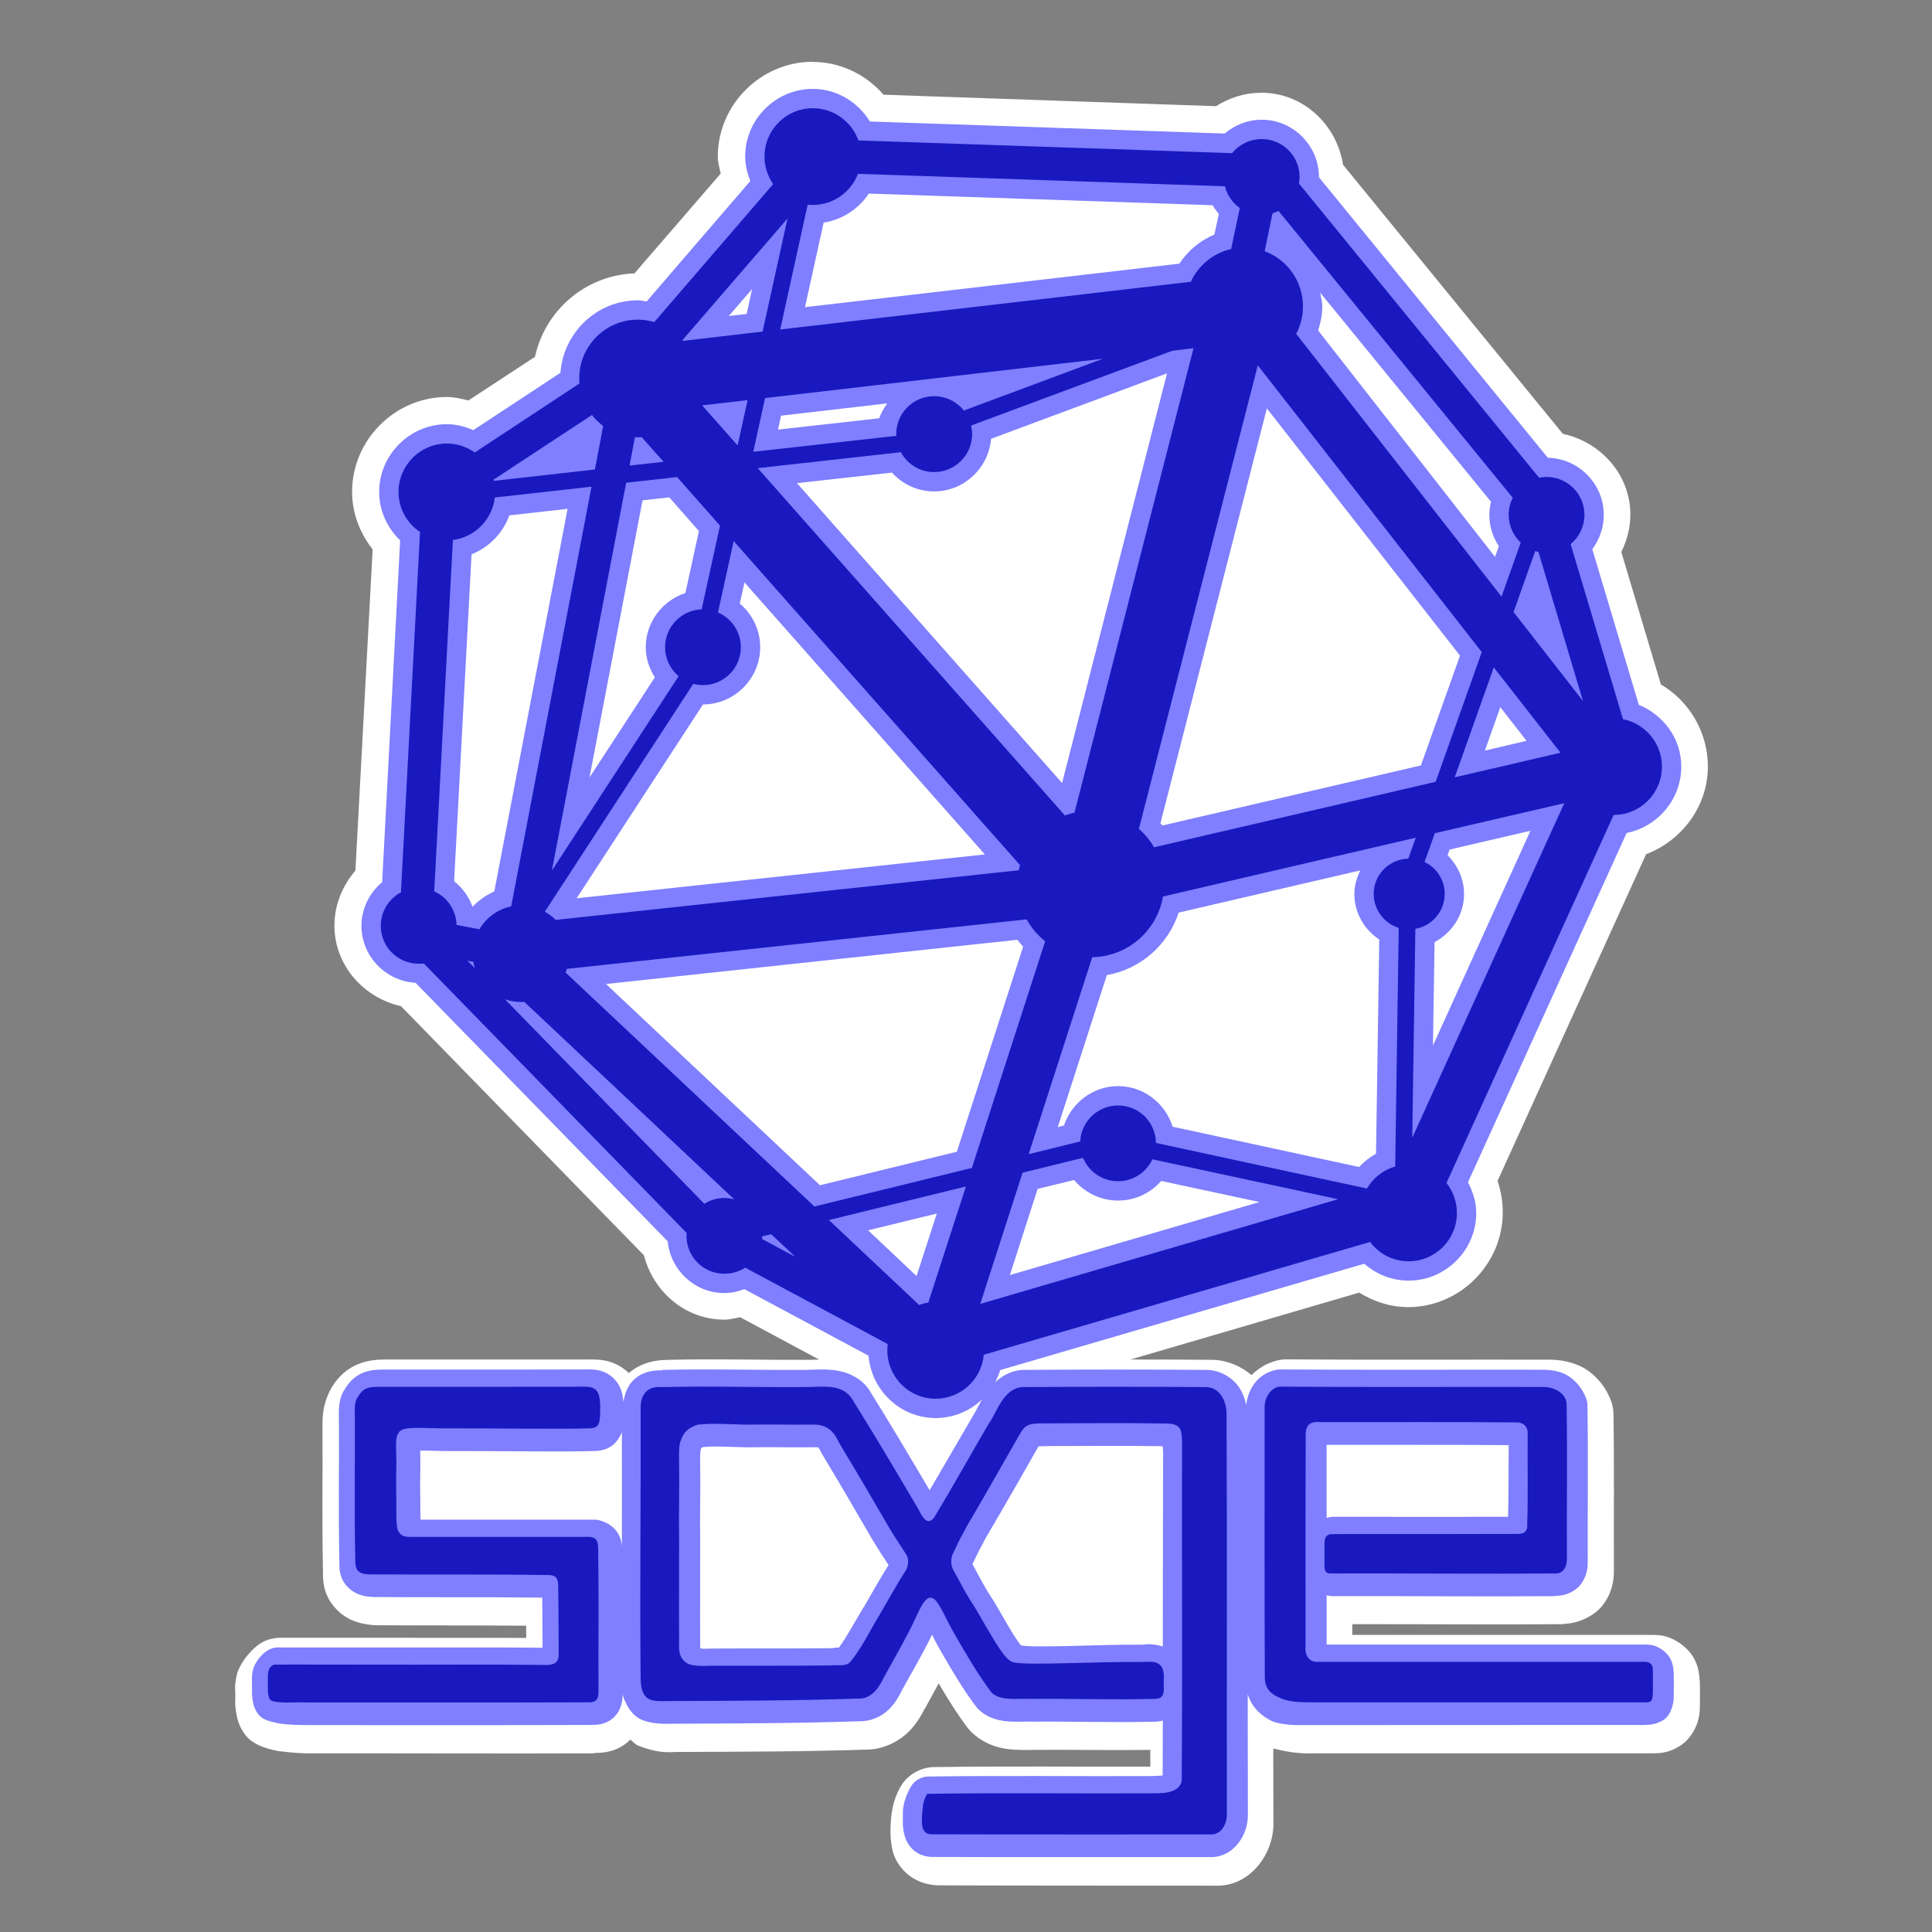 <?xml version="1.0" encoding="UTF-8" standalone="no"?>
<!-- Created with Inkscape (http://www.inkscape.org/) -->

<svg
   xmlns:dc="http://purl.org/dc/elements/1.1/"
   xmlns:cc="http://creativecommons.org/ns#"
   xmlns:rdf="http://www.w3.org/1999/02/22-rdf-syntax-ns#"
   xmlns:svg="http://www.w3.org/2000/svg"
   xmlns="http://www.w3.org/2000/svg"
   xmlns:sodipodi="http://sodipodi.sourceforge.net/DTD/sodipodi-0.dtd"
   xmlns:inkscape="http://www.inkscape.org/namespaces/inkscape"
   width="400"
   height="400"
   id="svg3766"
   sodipodi:version="0.32"
   inkscape:version="0.48.4 r9939"
   sodipodi:docname="sage-squared.svg"
   inkscape:output_extension="org.inkscape.output.svg.inkscape"
   version="1.0">
  <rect width="100%" height="100%" fill="#808080" stroke="none"/>
  <defs
     id="defs3768" />
  <sodipodi:namedview
     id="base"
     pagecolor="#888888"
     bordercolor="#666666"
     borderopacity="1.0"
     gridtolerance="10000"
     guidetolerance="10"
     objecttolerance="10"
     inkscape:pageopacity="0.54117647"
     inkscape:pageshadow="2"
     inkscape:zoom="22.627417"
     inkscape:cx="338.29929"
     inkscape:cy="107.75013"
     inkscape:document-units="px"
     inkscape:current-layer="g4991"
     showgrid="false"
     inkscape:window-width="1366"
     inkscape:window-height="744"
     inkscape:window-x="0"
     inkscape:window-y="24"
     inkscape:snap-bbox="true"
     inkscape:object-nodes="true"
     inkscape:object-paths="true"
     inkscape:bbox-paths="false"
     inkscape:bbox-nodes="false"
     inkscape:snap-nodes="false"
     inkscape:window-maximized="1" />
  <g
     inkscape:label="Layer 1"
     inkscape:groupmode="layer"
     id="layer1">
    <g
       id="g4991">
      <g
         id="g5086"
         transform="matrix(1.87,0,0,1.87,-2616.316,-4181.416)">
        <g
           id="g7722">
          <g
             transform="matrix(0.918,0,0,0.918,39.274,184.048)"
             id="g5086-5-4">
            <path
               style="fill:#ffffff;fill-opacity:1;stroke:none"
               d="m 167.156,11.344 c -10.689,0 -19.625,8.843 -19.625,19.594 0,1.247 0.365,2.356 0.594,3.531 L 130.281,55.125 c -10.079,0.335 -18.525,7.681 -20.562,17.25 L 95.938,81.406 C 94.48,81.059 93.035,80.688 91.5,80.688 c -10.751,0 -19.625,8.874 -19.625,19.625 0,4.505 1.672,8.597 4.25,11.906 l -3.562,66.438 c -2.682,3.126 -4.344,7.095 -4.344,11.375 0,8.228 6.022,14.936 13.781,16.688 L 132.25,258.25 c 1.94,7.554 8.567,13.312 16.625,13.312 1.093,0 2.188,-0.295 3.281,-0.5 l 16.312,8.75 c -0.639,0.028 -1.313,0.062 -1.781,0.062 -0.016,-5e-5 -0.015,-5e-5 -0.031,0 -7.536,0.047 -14.467,-0.111 -21.906,-0.094 -2.503,0.005 -5.028,0.037 -7.625,0.094 l 0,0.031 c -2.469,-0.049 -5.499,0.592 -8,2.688 -3.274,-3.04 -6.572,-2.777 -8.489,-2.79 -0.275,0.005 -0.688,-0.002 -1.105,0.009 -0.093,0.002 -0.151,-0.003 -0.25,0 -4.578,0.014 -7.006,-0.033 -12.062,0 l -0.062,0 c -9.573,-0.002 -18.896,-0.008 -28.531,0 -2.128,0.002 -4.646,0.27 -7.031,1.719 -2.386,1.449 -3.453,3.329 -3.938,4.062 l -0.031,0.031 c -2.004,3.611 -1.884,6.373 -1.875,8.688 -0.002,0.114 -0.002,0.23 0,0.344 0.049,9.406 -0.108,18.866 0.094,28.688 0.004,0.175 -0.004,0.325 0,0.5 l 0,0.004 c 0.012,1.475 -0.058,4.223 2.25,7.027 2.513,3.052 5.679,3.63 7.965,3.859 0.527,0.05 0.631,0.065 0.816,0.047 10.426,0.064 20.731,0.011 31,0.094 0.005,0.825 0.029,1.742 0.031,2.531 -10.271,-0.059 -20.504,0.004 -30.625,-0.031 -0.008,-2e-5 -0.023,-2e-5 -0.031,0 l -20.188,0 c -1.245,4.6e-4 -2.481,0.287 -3.594,0.844 -2.249,1.125 -4.949,4.521 -5.469,6.906 -0.519,2.386 -0.269,3.277 -0.281,3.938 -0.002,0.097 -0.002,0.215 0,0.312 0.014,0.724 -0.17,1.7 0.25,3.906 0.21,1.103 0.609,2.693 1.969,4.375 1.316,1.627 3.608,2.557 6.624,3.15 3.038,0.394 5.652,0.522 6.97,0.475 0.138,0.012 0.268,-0.005 0.406,0 18.819,-0.021 39.239,0.074 58.125,0 l 0,-0.094 c 1.831,0.044 4.854,-0.224 7.375,-2.75 0.56,0.455 1.067,1.043 1.688,1.281 4.039,1.554 6.052,1.349 7.875,1.281 13.779,-0.065 25.561,-0.041 39.719,-0.5 2.853,-0.092 5.763,-1.429 7.719,-3.156 1.831,-1.617 2.988,-3.476 3.938,-5.406 l 0.031,0.031 c 0.886,-1.628 1.883,-3.483 2.812,-5.156 1.909,3.237 3.939,6.513 6.094,9.312 0.273,0.348 0.58,0.67 0.906,0.969 2.94,2.733 6.439,3.309 8.688,3.438 2.249,0.129 3.821,-0.002 4.688,0.031 0.13,0.003 0.245,0.003 0.375,0 7.419,-0.058 15.175,0.119 23.031,0 -0.005,1.149 0.006,2.32 0,3.469 -14.812,0.048 -29.747,-0.131 -44.781,0.094 -2.681,0.04 -5.302,1.505 -6.719,3.781 -1.211,1.942 -2.089,4.609 -2.219,8.125 -0.039,0.989 -0.156,2.837 0.406,5.375 0.339,1.529 1.445,3.617 3.438,5.156 1.903,1.47 4.331,2.038 6.25,2.031 l 0,0 c 0.097,3.3e-4 0.184,-3.3e-4 0.281,0 19.197,0.065 38.404,0.043 57.562,0.062 0.276,-0.002 0.538,-0.032 0.812,-0.062 5.999,-0.624 10.324,-6.561 10.438,-12.469 -0.007,-5.272 -0.031,-10.569 -0.031,-15.844 3.965,0.999 6.36,1.066 8.719,1 l 0.188,0 69.25,0 0.031,0 c 1.145,-0.042 3.368,0.208 6.219,-1.719 1.76,-1.19 2.889,-3.225 3.344,-4.656 0.455,-1.431 0.487,-2.444 0.5,-3.344 0.022,-1.547 0.041,-3.146 0,-4.781 -0.005,-0.184 0.006,-0.345 0,-0.531 l -0.062,0 c -0.029,-1.533 -0.335,-3.323 -1.375,-5 -1.154,-1.861 -3.149,-3.174 -4.5,-3.75 -1.942,-0.827 -2.965,-0.679 -4.688,-0.719 l -61.281,0 c 1.9e-4,-0.74 9e-5,-1.479 0,-2.219 14.77,-0.021 28.954,0.113 43.656,0 l 0,-0.062 c 3.023,-0.025 6.41,-1.601 8.156,-3.875 1.856,-2.417 2.338,-4.951 2.312,-7.219 -1.5e-4,-0.032 1.5e-4,-0.062 0,-0.094 -0.048,-10.635 0.09,-21.376 -0.094,-32.281 -0.015,-0.964 -0.209,-1.947 -0.562,-2.844 -0.907,-2.29 -2.331,-4.33 -4.594,-6 -1.948,-1.438 -4.794,-2.278 -7.727,-2.344 l 0.008,0 c -18.288,-0.037 -36.569,0.069 -54.75,-0.062 -0.638,-0.002 -1.254,0.071 -1.875,0.219 -2.285,0.54 -3.985,1.675 -5.375,3.031 -2.067,-1.775 -4.924,-3.046 -7.875,-3.149 l 0,-0.007 c -6.917,-0.052 -12.033,-0.068 -17.188,-0.062 l 47.344,-13.844 c 2.98,1.833 6.385,3 10.125,3 10.689,0 19.562,-8.873 19.562,-19.562 0,-2.24 -0.353,-4.454 -1.062,-6.5 l 0,-0.062 30.719,-67.562 c 7.379,-2.825 12.781,-9.873 12.781,-18.156 0,-7.138 -3.888,-13.538 -9.719,-16.969 L 334.438,112.75 c 1.171,-2.362 1.875,-4.958 1.875,-7.719 0,-8.287 -6.129,-15.031 -13.969,-16.719 L 276.875,32.656 C 275.582,24.351 268.623,17.75 260,17.75 c -3.42,0 -6.642,1.03 -9.406,2.781 l -68.781,-2.375 C 178.208,14.028 172.994,11.375 167.156,11.375 z"
               transform="matrix(0.583,0,0,0.583,1481.853,2236.135)"
               id="path7635"
               inkscape:connector-curvature="0"
               sodipodi:nodetypes="ccccccsscccccsccccccccccccccscccccccsccccccccsccssccccccsccscccccscccccccsscccccccccccssccccsscccccsccccsccccccccccscccsccsccscccc" />
          </g>
          <g
             style="fill:#c38787;fill-opacity:1"
             transform="matrix(0.918,0,0,0.918,76.845,183.259)"
             id="g5086-5-9">
            <path
               transform="matrix(0.522,0,0,0.522,1448.202,2242.638)"
               style="fill:#7f7fff;fill-opacity:1;stroke:none"
               d="m 172.781,8.125 c -8.581,0 -15.625,7.044 -15.625,15.625 0,2.009 0.49,3.881 1.188,5.656 L 134.375,57.25 c -0.677,-0.084 -1.283,-0.281 -2,-0.281 -9.476,0 -17.218,7.45 -17.906,16.75 l -20.125,13.25 c -1.891,-0.818 -3.906,-1.375 -6.094,-1.375 -8.596,0 -15.656,7.06 -15.656,15.656 0,4.407 1.899,8.351 4.844,11.188 l -4.156,78.969 C 70.374,193.847 68.5,197.46 68.5,201.5 c 0,7.005 5.583,12.771 12.5,13.156 l 58.25,59.719 c 0.647,6.667 6.27,11.969 13.094,11.969 1.614,0 3.151,-0.361 4.625,-0.906 l 28.688,15.375 c 0.655,7.996 7.334,14.406 15.5,14.406 7.015,0 12.978,-4.679 14.938,-11.094 l 84.094,-24.562 c 2.746,2.402 6.329,3.906 10.25,3.906 8.581,0 15.625,-7.044 15.625,-15.625 0,-2.577 -0.788,-4.93 -1.906,-7.094 l 36.656,-80.719 c 7.157,-1.42 12.625,-7.762 12.625,-15.312 0,-6.501 -4.102,-11.934 -9.812,-14.281 l -10.75,-35.969 c 1.662,-2.225 2.656,-4.98 2.656,-7.938 0,-7.154 -5.817,-13.032 -12.938,-13.188 l -52.875,-64.812 c 1.8e-4,-0.026 0,-0.037 0,-0.062 0,-7.25 -5.968,-13.219 -13.219,-13.219 -3.25,0 -6.232,1.212 -8.562,3.188 L 185.969,15.656 C 183.204,11.182 178.383,8.125 172.781,8.125 z m 12.938,24.188 79.438,2.688 c 0.416,0.729 0.893,1.365 1.438,2 l -1.031,4.781 c -3.343,1.39 -6.125,3.732 -8.094,6.719 l -86.5,10.062 4.312,-19.531 c 4.364,-0.72 8.076,-3.163 10.438,-6.719 z M 158.75,54.375 l -1.25,5.75 -4.125,0.469 z M 290,55.188 329.469,103.5 c -0.233,0.983 -0.375,1.99 -0.375,3.031 0,2.668 0.816,5.159 2.188,7.25 l -0.875,2.469 -40.875,-52.312 C 290.108,62.164 290.5,60.318 290.5,58.375 c 0,-1.111 -0.307,-2.129 -0.5,-3.188 z m -35.375,18.656 -24.25,94.656 -61.25,-69.281 21.938,-2.438 c 2.421,2.66 5.891,4.344 9.75,4.344 6.896,0 12.584,-5.397 13.156,-12.156 z m -64.656,6.938 c -0.719,1.088 -1.438,2.162 -1.812,3.438 l -23.406,2.625 0.688,-3.219 z m 87.719,1.156 44.625,57.125 -9.031,25.375 -59.719,13.875 c -0.144,-0.177 -0.319,-0.327 -0.469,-0.5 z M 139.625,102.5 l 6.844,7.781 -3.125,14.312 c -5.285,1.739 -9.156,6.704 -9.156,12.531 0,2.565 0.816,4.933 2.094,6.969 l -15.094,23.125 12.25,-64.031 z m -23.5,2.656 -16.938,88.406 c -1.916,0.828 -3.607,2.055 -5.031,3.531 -0.84,-2.347 -2.332,-4.381 -4.25,-5.906 l 4.031,-75.531 c 4.081,-1.631 7.204,-4.883 8.75,-9 z m 40.875,17 55.531,62.844 -94.312,10.125 29.188,-44.781 c 7.25,0 13.219,-5.968 13.219,-13.219 0,-4.027 -1.844,-7.66 -4.719,-10.094 z m 174.625,28.812 6.062,7.781 -9.625,2.25 z m 6.969,28.562 -22.531,49.625 0.375,-23.906 c 4.022,-2.131 6.812,-6.29 6.812,-11.125 0,-3.496 -1.491,-6.638 -3.812,-8.938 l 0.469,-1.312 z m -39.312,9.156 c -0.819,1.664 -1.375,3.468 -1.375,5.438 0,4.405 2.303,8.254 5.75,10.531 l -0.75,49.5 c -1.466,0.812 -2.78,1.844 -3.906,3.062 l -43.094,-9.312 c -1.668,-5.398 -6.682,-9.375 -12.594,-9.375 -5.803,0 -10.74,3.839 -12.5,9.094 L 229.375,248 240.719,212.875 c 7.817,-1.379 14.171,-7.008 16.594,-14.438 z m -79.25,16.031 c 0.424,0.556 0.869,1.083 1.344,1.594 l -15.312,47.375 -31.625,7.75 -49.438,-46.5 z m 13.125,55.5 c 2.437,2.915 6.099,4.75 10.156,4.75 3.956,0 7.535,-1.744 9.969,-4.531 l 22.688,4.875 -57.656,16.875 6.406,-19.906 z m -31.719,7.75 -4.688,14.438 -11.188,-10.562 z"
               id="path7720"
               inkscape:connector-curvature="0"
               sodipodi:nodetypes="ssccsccssccsccsccsccssccsccsccssccsccccccccccccccscccscccccsccccccccccccccccscccccccccccccccscccccccccsccccsccccsccccccccccccsccccccccc" />
          </g>
          <g
             transform="matrix(0.918,0,0,0.918,76.844,183.259)"
             id="g5086-5"
             style="fill:#ffffff;fill-opacity:1">
            <path
               id="path5088"
               transform="matrix(0.522,0,0,0.522,1448.202,2242.638)"
               d="m 172.781,12.594 c -6.17,0 -11.156,4.986 -11.156,11.156 0,2.37 0.742,4.567 2,6.375 L 136.156,62 c -1.196,-0.345 -2.474,-0.562 -3.781,-0.562 -7.503,0 -13.562,6.09 -13.562,13.594 0,0.395 0.03,0.77 0.062,1.156 L 94.688,92.125 c -1.822,-1.29 -4.036,-2.062 -6.438,-2.062 -6.17,0 -11.188,5.018 -11.188,11.188 0,3.866 1.985,7.244 4.969,9.25 L 77.625,193.75 c -2.783,1.467 -4.656,4.386 -4.656,7.75 0,4.837 3.913,8.75 8.75,8.75 0.403,0 0.799,-0.01 1.188,-0.062 l 60.719,62.25 c -0.019,0.233 -0.031,0.45 -0.031,0.688 0,4.837 3.913,8.75 8.75,8.75 1.773,0 3.434,-0.5 4.812,-1.406 l 32.938,17.656 c -0.062,0.476 -0.094,0.944 -0.094,1.438 0,6.17 4.986,11.188 11.156,11.188 5.826,0 10.61,-4.465 11.125,-10.156 l 89.25,-26.062 c 2.038,2.71 5.254,4.469 8.906,4.469 6.17,0 11.156,-4.986 11.156,-11.156 0,-2.619 -0.897,-5.033 -2.406,-6.938 l 38.625,-85.031 c 6.17,0 11.156,-4.986 11.156,-11.156 0,-5.43 -3.865,-9.962 -9,-10.969 L 347.875,113.312 c 1.946,-1.606 3.188,-4.061 3.188,-6.781 0,-4.837 -3.913,-8.75 -8.75,-8.75 -0.583,0 -1.167,0.079 -1.719,0.188 l -55.5,-68 c 0.083,-0.484 0.156,-0.992 0.156,-1.5 0,-4.837 -3.913,-8.75 -8.75,-8.75 -2.752,0 -5.238,1.265 -6.844,3.25 l -86.344,-2.938 c -1.537,-4.333 -5.671,-7.438 -10.531,-7.438 z M 183.219,27.75 268,30.625 c 0.517,2.059 1.752,3.842 3.438,5.031 l -2,9.469 c -4.155,0.943 -7.57,3.777 -9.312,7.562 L 165.25,63.719 171.594,34.875 c 0.395,0.042 0.781,0.062 1.188,0.062 4.76,0 8.828,-2.994 10.438,-7.188 z m 97.156,8.562 54.125,66.281 c -0.603,1.189 -0.938,2.513 -0.938,3.938 0,2.522 1.075,4.808 2.781,6.406 l -4.438,12.5 -47.438,-60.719 c 1.005,-1.896 1.562,-4.049 1.562,-6.344 0,-5.839 -3.673,-10.829 -8.844,-12.75 L 279,36.875 c 0.481,-0.144 0.932,-0.342 1.375,-0.562 z m -113.438,1.75 -5.75,26.125 -18.375,2.156 c -0.047,-0.056 -0.108,-0.101 -0.156,-0.156 l 24.281,-28.125 z m 93.812,29.969 -27.5,107.312 c -0.759,0.172 -1.502,0.386 -2.219,0.656 L 160.062,95.75 193.125,92.062 c 1.483,2.73 4.362,4.594 7.688,4.594 4.837,0 8.781,-3.945 8.781,-8.781 0,-0.683 -0.102,-1.33 -0.25,-1.969 l 46.5,-17.281 4.906,-0.594 z m -20.938,2.438 -32.125,11.969 c -1.604,-2.015 -4.099,-3.312 -6.875,-3.312 -4.837,0 -8.75,3.913 -8.75,8.75 0,0.136 0.025,0.272 0.031,0.406 l -33.062,3.688 2.719,-12.406 78.062,-9.094 z M 275.594,72 l 51.75,66.25 -10.656,29.969 -65.062,15.125 c -0.935,-1.606 -2.108,-3.035 -3.5,-4.25 L 275.594,72 z m -117.875,8.031 -2.312,10.469 -8.188,-9.25 10.5,-1.219 z M 121.75,83.469 c 0.754,0.951 1.615,1.812 2.594,2.531 l -1.906,10.062 -23.344,2.625 c -0.022,-0.094 -0.038,-0.188 -0.062,-0.281 L 121.75,83.469 z m 9.938,5.125 c 0.232,0.012 0.453,0.031 0.688,0.031 0.292,0 0.588,-0.013 0.875,-0.031 l 5.062,5.688 -7.875,0.875 1.25,-6.562 z m 9.75,9.219 9.906,11.219 -4.25,19.344 c -4.693,0.164 -8.438,4.018 -8.438,8.75 0,2.689 1.218,5.081 3.125,6.688 L 112.5,188.719 129.656,99.125 141.438,97.812 z M 121.656,100.031 103.094,197 c -3.124,0.648 -5.77,2.619 -7.344,5.281 l -5.281,-1 c -0.087,-3.458 -2.179,-6.407 -5.156,-7.75 l 4.312,-81.188 c 5.089,-0.632 9.096,-4.711 9.688,-9.812 l 22.344,-2.5 z m 32.844,12.562 66.156,74.875 c -0.106,0.396 -0.204,0.781 -0.281,1.188 l -107,11.469 c -0.732,-0.749 -1.583,-1.386 -2.5,-1.906 l 34.281,-52.625 c 0.714,0.188 1.477,0.281 2.25,0.281 4.837,0 8.75,-3.913 8.75,-8.75 0,-3.602 -2.173,-6.687 -5.281,-8.031 l 3.625,-16.5 z m 185.188,2.312 c 0.243,0.076 0.498,0.133 0.75,0.188 l 10.281,34.438 L 334.688,129 l 5,-14.094 z m -9.562,26.875 15.406,19.719 -24.438,5.688 9.031,-25.406 z m 16.281,31.375 -35.125,77.312 L 312,202.188 c 3.841,-0.679 6.781,-4.027 6.781,-8.062 0,-3.26 -1.9,-6.055 -4.656,-7.375 l 2.375,-6.656 29.906,-6.938 z m -34.312,7.969 -1.719,4.844 c -4.424,0.117 -8,3.704 -8,8.156 0,3.677 2.446,6.806 5.781,7.844 l -0.812,55.125 c -2.775,0.801 -5.1,2.654 -6.531,5.094 l -48.75,-10.531 C 252.012,246.863 248.118,243 243.312,243 c -4.691,0 -8.523,3.678 -8.75,8.312 l -11.906,2.938 14.688,-45.5 c 8.213,-0.163 14.993,-6.165 16.344,-14.031 L 312.094,181.125 z M 222.188,200 c 1.081,1.959 2.545,3.675 4.281,5.062 l -16.938,52.375 -36.375,8.906 -57.5,-54.062 c 0.116,-0.274 0.218,-0.559 0.312,-0.844 L 222.188,200 z M 93,209.562 l 1.344,0.25 c 0.083,0.491 0.199,0.971 0.344,1.438 L 93,209.562 z m 8.656,8.906 c 1.16,0.408 2.419,0.625 3.719,0.625 0.257,0 0.497,-0.014 0.75,-0.031 l 48.5,45.625 c -0.722,-0.193 -1.498,-0.312 -2.281,-0.312 -1.708,0 -3.278,0.498 -4.625,1.344 l -46.062,-47.25 z m 133.562,36.625 c 1.314,3.177 4.442,5.406 8.094,5.406 3.517,0 6.544,-2.072 7.938,-5.062 l 42.906,9.219 -82.688,24.188 9.781,-30.312 13.969,-3.438 z m -27.062,6.625 -8.688,26.812 c -0.741,0.112 -1.439,0.312 -2.125,0.562 l -20.844,-19.625 31.656,-7.75 z m -45,11.031 5.594,5.219 -7.688,-4.125 c 0.016,-0.194 0.029,-0.396 0.031,-0.594 l 2.062,-0.5 z"
               style="fill:#1919bf;fill-opacity:1;stroke:none"
               inkscape:connector-curvature="0" />
          </g>
        </g>
      </g>
      <g
         id="g7753"
         transform="matrix(1.035,0,0,1.035,59.863,-36.77)">
        <g
           id="g5182-1"
           transform="matrix(0.752,0,0,0.752,-188.204,200.766)"
           style="fill:#1919bf;fill-opacity:1;stroke:none" />
        <g
           id="g5182"
           transform="matrix(0.752,0,0,0.752,-188.231,200.764)"
           style="fill:#ffffff;fill-opacity:1;stroke:none">
          <path
             style="fill:#7f7fff;fill-rule:evenodd"
             d="m 121.281,283.688 c -0.322,0.005 -0.772,-0.004 -1.219,0.009 -0.046,0.002 -0.047,-0.002 -0.094,0 -4.709,0.015 -7.092,-0.011 -12.188,0.022 l -0.031,0 c -9.583,-0.002 -18.891,-0.008 -28.531,0 -1.78,0.002 -3.483,0.235 -5,1.156 -1.517,0.921 -2.275,2.124 -2.75,2.844 -3.9e-5,0.01 -3.9e-5,0.021 0,0.031 -1.425,2.024 -1.274,4.491 -1.25,6.688 -0.001,0.062 -0.001,0.125 0,0.188 0.049,9.544 -0.114,19.062 0.094,28.875 0.002,0.091 -0.002,0.19 0,0.281 l 0.004,-0.004 c -0.007,1.187 -0.004,2.945 1.402,4.629 1.497,1.793 3.518,2.352 5.375,2.406 0.124,0.016 0.25,0.026 0.375,0.031 11.676,0.071 23.307,-0.021 34.875,0.125 0.057,3.957 0.049,7.034 0.062,10.375 -11.567,-0.117 -23.094,-0.022 -34.562,-0.062 -0.01,-4e-5 -0.021,-4e-5 -0.031,0 l -20.188,0 c -0.637,10e-4 -1.274,0.152 -1.844,0.438 -1.516,0.759 -3.044,2.731 -3.375,4.25 -0.331,1.519 -0.172,2.361 -0.188,3.188 -6.3e-4,0.042 -6.3e-4,0.083 0,0.125 0.016,0.855 -0.09,1.822 0.188,3.281 0.139,0.73 0.407,1.69 1.188,2.656 0.76,0.94 1.966,1.361 4.154,1.788 2.031,0.349 4.632,0.355 6.565,0.368 0.073,0.002 0.146,0.002 0.219,0 18.761,-0.021 39.101,0.041 57.906,-0.031 0.071,-2.7e-4 0.148,2.8e-4 0.219,0 l 0,-0.031 c 1.31,0.038 3.208,-0.158 4.688,-1.719 1.513,-1.596 1.667,-3.425 1.625,-4.875 -0.004,-0.41 0,0.493 0,-0.093 0.034,0.849 0.311,1.282 0.781,2.312 0.622,1.363 1.774,2.698 3.094,3.281 2.06,0.911 4.475,0.894 6.094,0.875 0.008,-4e-5 0.023,4e-5 0.031,0 13.791,-0.065 25.508,-0.074 39.594,-0.531 1.931,-0.063 3.852,-0.891 5.25,-2.125 1.344,-1.187 2.283,-2.673 3.094,-4.344 0.033,-0.067 0.062,-0.12 0.094,-0.188 1.714,-3.14 3.4,-5.965 5.344,-9.719 0.332,-0.642 0.473,-0.979 0.75,-1.562 0.448,0.875 0.711,1.476 1.312,2.531 2.421,4.246 5.238,9.045 7.969,12.594 0.143,0.168 0.3,0.325 0.469,0.469 1.982,1.843 4.431,2.3 6.281,2.406 1.851,0.106 3.404,-0.015 4.594,0.031 0.062,0.001 0.125,0.001 0.188,0 8.433,-0.066 17.086,0.236 25.781,0 0.379,-0.01 0.804,-0.132 1.219,-0.219 -0.011,3.793 -0.006,7.584 -0.031,11.375 -0.598,0.065 -1.38,0.104 -2.469,0.125 -0.021,4.1e-4 -0.041,-4.2e-4 -0.062,0 -15.309,0.065 -30.667,-0.137 -46.094,0.094 -1.371,0.021 -2.709,0.776 -3.438,1.938 -1.024,1.642 -1.777,3.921 -1.754,5.499 0.024,1.578 -0.185,2.937 0.379,4.876 0.282,0.969 0.886,2.216 2.062,3.125 1.128,0.871 2.526,1.231 3.785,1.223 0.117,-0.008 0.129,-0.007 0.215,-0.004 19.224,0.066 38.48,0.012 57.688,0.031 0.146,-0.003 0.292,-0.013 0.438,-0.031 4.092,-0.426 6.809,-4.461 6.906,-8.438 -0.002,-0.024 0.003,-0.038 0,-0.062 -0.011,-8.412 -0.034,-16.833 -0.031,-25.25 0.702,2.378 2.391,4.372 5.226,5.71 2.658,0.851 5.2,0.707 6.567,0.724 l 70.3,-0.028 c 1.219,-0.039 2.351,-0.036 3.938,-0.969 1.024,-0.602 1.602,-1.797 1.875,-2.656 0.273,-0.859 0.334,-1.541 0.344,-2.219 4e-5,-0.01 4e-5,-0.021 0,-0.031 0.023,-1.639 0.047,-3.208 0,-4.812 -0.002,-0.089 0.003,-0.161 0,-0.25 l -0.031,0 c -0.009,-0.998 -0.229,-2.102 -0.844,-3.094 -0.668,-1.078 -1.766,-1.788 -2.625,-2.188 -0.987,-0.46 -1.973,-0.433 -3,-0.438 l -65.406,0 c 0.004,-3.412 0.002,-6.809 0,-10.219 0.347,0.062 0.714,0.188 1,0.188 15.883,-0.047 30.87,0.12 46.5,0 l 0,-0.062 c 1.93,0.027 4.018,-0.902 5.125,-2.344 1.161,-1.511 1.489,-3.205 1.469,-4.812 -8e-5,-0.016 7e-5,-0.046 0,-0.062 -0.049,-10.701 0.121,-21.442 -0.062,-32.281 -0.004,-0.501 -0.099,-1.002 -0.281,-1.469 -0.654,-1.65 -1.71,-3.153 -3.281,-4.312 -1.405,-1.037 -3.26,-1.529 -5.41,-1.559 l -0.028,-0.004 c -18.269,-0.037 -36.506,0.069 -54.719,-0.062 -0.326,0.003 -0.652,0.045 -0.969,0.125 -3.792,0.897 -5.678,4.11 -6,7.281 -0.235,-1.174 -0.629,-2.352 -1.344,-3.5 -1.239,-1.989 -3.89,-3.801 -6.844,-3.805 l 0,-0.008 c -0.073,-5.5e-4 -0.146,5.5e-4 -0.219,0 -12.633,-0.094 -25.279,-0.089 -37.906,0 -0.146,0.003 -0.292,0.013 -0.438,0.031 -3.431,0.385 -5.855,2.787 -7.156,4.75 -1.302,1.963 -2.049,3.765 -2.625,4.594 -0.056,0.092 -0.108,0.186 -0.156,0.281 -3.018,5.146 -5.943,10.244 -8.906,15.281 -4.081,-6.904 -8.22,-13.924 -12.5,-20.75 -0.049,-0.085 -0.101,-0.169 -0.156,-0.25 -1.877,-2.589 -4.897,-3.657 -7.25,-3.906 -2.353,-0.249 -4.357,-0.031 -6,-0.031 -0.01,-4e-5 -0.021,-4e-5 -0.031,0 -7.606,0.048 -14.531,-0.111 -21.906,-0.094 -2.47,0.005 -5.016,0.037 -7.594,0.094 l 0,0.094 c -1.921,-0.07 -4.163,0.345 -5.875,1.969 -1.276,1.211 -1.828,2.862 -2.125,4.594 -0.152,-1.782 -0.567,-3.517 -2.062,-4.938 -2.008,-1.907 -4.268,-1.839 -5.812,-1.812 z m 7.562,12.844 c 0.007,8.067 0.027,16.029 0,23.875 -0.056,-0.867 -0.2,-1.815 -0.969,-3 -0.983,-1.514 -2.832,-2.327 -4.031,-2.531 -0.227,-0.04 -0.457,-0.061 -0.688,-0.062 l -35.656,0 c -0.083,-0.003 -0.167,-0.003 -0.25,0 -0.104,0.006 -0.03,-0.004 -0.125,0 -0.026,-0.712 -0.049,-1.299 -0.031,-2.906 3.55e-4,-0.031 3.55e-4,-0.062 0,-0.094 -0.073,-5.169 -0.064,-3.109 0,-8.281 3.55e-4,-0.031 3.55e-4,-0.062 0,-0.094 -0.022,-1.524 -0.024,-2.231 -0.031,-2.938 1.275,-0.019 3.078,0.082 5.031,0.094 0.021,1.6e-4 0.042,1.6e-4 0.062,0 10.398,-0.032 24.06,0.207 30.969,0 0.953,-0.029 2.07,-0.158 3.219,-0.812 1.148,-0.655 2.022,-1.898 2.406,-2.906 0.052,-0.136 0.051,-0.216 0.094,-0.344 z m 146,2.781 c 12.164,0.027 25.611,-0.043 37.719,0.062 -0.02,4.797 -0.021,10.237 -0.125,14.844 -11.226,0.02 -16.679,0.012 -36.25,0 -0.407,-1.6e-4 -0.886,0.118 -1.344,0.219 -2.8e-4,-5.045 -0.022,-10.087 0,-15.125 z m -45.562,0.219 c 3.872,-0.002 7.724,-0.004 11.594,0.062 0.039,0.449 0.103,0.779 0.094,1.469 -1.6e-4,0.021 -1.6e-4,0.042 0,0.062 -0.028,13.344 -0.065,26.644 -0.062,39.969 -2.387,-0.773 -3.994,-0.369 -4.25,-0.375 -0.021,-1.6e-4 -0.042,-1.6e-4 -0.062,0 -4.698,-0.058 -10.444,0.162 -15.438,0.281 -2.497,0.059 -4.8,0.074 -6.625,0.062 -1.555,-0.01 -2.505,-0.114 -2.938,-0.156 -0.111,-0.118 -0.318,-0.309 -0.75,-0.938 -1,-1.453 -2.554,-4.11 -4.844,-8.094 -0.04,-0.064 -0.082,-0.126 -0.125,-0.188 -1.93,-2.938 -2.426,-4.049 -4.406,-7.656 1.867,-3.93 1.362,-2.679 2.688,-5.312 2.098,-3.563 4.736,-8.115 6.938,-11.969 2.158,-3.777 3.992,-6.991 4.062,-7.125 0.282,-0.016 1.033,-0.026 2.344,-0.062 0.041,-8e-5 0.084,9e-5 0.125,0 3.904,-0.008 7.784,-0.029 11.656,-0.031 z m -81.5,0.125 c 2.606,-0.028 5.503,0.219 8.688,0.156 0.009,-1.7e-4 0.022,1.8e-4 0.031,0 4.533,-0.053 7.554,0.057 12.281,0 0.01,4e-5 0.021,4e-5 0.031,0 0.887,-0.018 0.668,0.025 0.844,0.219 0.176,0.194 0.271,0.55 1.031,1.812 3.813,6.327 6.47,10.948 10.156,17.281 0.01,0.011 0.021,0.021 0.031,0.031 1.18,2.012 2.234,3.515 3.219,5.062 -1.907,2.979 -3.529,5.994 -5.156,8.75 -0.014,0.024 -0.048,0.039 -0.062,0.062 -1.902,3.11 -3.371,5.984 -5.062,8.281 -0.245,-0.054 -0.771,0.039 -1.406,0.125 -8.214,0.096 -14.964,0.035 -23.25,0.062 l 0,0.031 c -1.302,-0.056 -2.459,0.038 -3.406,0.031 -0.295,-0.002 -0.44,-0.055 -0.656,-0.094 -0.008,-0.296 -0.035,-0.509 -0.031,-1.188 4e-5,-0.01 4e-5,-0.021 0,-0.031 -0.042,-7.431 0.013,-13.35 0,-20.844 1.6e-4,-0.021 1.6e-4,-0.042 0,-0.062 -0.099,-5.764 0.103,-10.103 0,-16.125 4e-5,-0.01 4e-5,-0.021 0,-0.031 -0.042,-1.602 0.024,-2.38 0.062,-2.625 0.038,-0.245 -0.032,-0.106 0.219,-0.688 -0.045,0.105 0.225,-0.061 0.281,-0.094 0.748,-0.064 1.498,-0.118 2.156,-0.125 z"
             transform="matrix(1.284,0,0,1.284,173.386,-219.708)"
             id="path3796"
             inkscape:connector-curvature="0"
             sodipodi:nodetypes="ccccccscccccccsccccccccsccssccccccsccsscccsscscsccsccccccccccssccccccccccsscccccsscccsccsccccscccccscccccscccccscccccscscccscccccccccccccsccccccccsccccccsccsccccscccsccccccscccccccccccccccccsccccccc" />
        </g>
        <g
           id="g5182-4"
           transform="matrix(0.752,0,0,0.752,-188.481,200.155)"
           style="fill:#ffffff;fill-opacity:1;stroke:none">
          <path
             inkscape:connector-curvature="0"
             id="path5184-9"
             d="m 328.439,149.934 c -0.486,0.008 -1.016,0.023 -1.579,0.042 -6.225,0.022 -9.239,-0.043 -15.83,0 -12.319,-0.003 -24.302,-0.011 -36.688,0 -3.633,0.004 -4.288,0.973 -5.484,2.784 -1.105,1.69 -0.668,3.693 -0.748,5.858 0.065,12.449 -0.151,24.762 0.125,37.353 3.2e-4,2.306 0.305,3.869 3.906,3.906 15.625,0.096 31.287,-0.065 46.909,0.166 2.454,-0.05 3.268,0.488 3.158,3.656 0.123,7.186 0.082,11.498 0.125,17.492 0.081,2.034 -1.209,2.792 -3.199,2.784 -15.515,-0.191 -31.058,-0.029 -46.577,-0.083 0,0 -25.525,-0.05 -25.927,0 -1.838,0.764 -1.613,2.33 -1.662,4.903 0.048,2.551 -0.163,4.568 1.537,4.861 2.928,0.579 5.983,0.134 8.975,0.291 24.202,-0.027 50.423,0.053 74.622,-0.042 2.043,0.101 2.914,-0.619 2.825,-3.158 -0.053,-12.85 0.104,-24.973 -0.083,-37.81 -0.084,-1.991 -0.434,-2.753 -2.077,-3.033 l -45.787,0 c -3.657,0.043 -4.015,-5.4e-4 -4.903,-0.956 -0.855,-0.92 -0.979,-2.134 -0.914,-8.144 -0.093,-6.626 -0.082,-4.141 0,-10.761 -0.074,-5.123 -0.371,-6.649 0.789,-8.102 1.189,-1.488 6.17,-0.942 10.969,-0.914 13.446,-0.041 31.108,0.256 39.638,0 2.866,-0.086 2.763,-1.736 2.825,-5.443 0.025,-5.199 -1.541,-5.708 -4.944,-5.651 z m 30.829,0 c -3.129,0.007 -6.314,0.052 -9.598,0.125 -3.181,-0.254 -5.679,1.355 -5.526,5.983 0.071,24.605 -0.25,47.239 0,71.838 0.251,6.15 3.165,5.736 7.645,5.692 17.742,-0.084 32.728,-0.081 50.731,-0.665 2.465,-0.08 4.551,-1.884 6.274,-5.526 2.297,-4.22 4.42,-7.848 6.897,-12.631 2.276,-4.395 3.625,-8.698 5.568,-8.684 1.943,0.015 3.327,4.335 6.399,9.722 3.072,5.387 6.689,11.435 9.847,15.539 2.497,2.321 6.622,1.511 10.553,1.662 10.991,-0.086 22.034,0.299 32.99,0 2.974,-0.068 2.097,-2.826 2.244,-4.903 0.43,-6.069 -3.575,-4.841 -6.108,-4.903 -11.665,-0.144 -29.492,0.96 -33.738,0.125 -2.159,-0.425 -4.209,-3.926 -10.096,-14.168 -2.615,-3.982 -3.358,-5.561 -5.942,-10.263 -0.751,-1.325 -0.758,-2.517 -0.415,-4.03 3.445,-7.305 2.038,-4.057 3.823,-7.603 5.384,-9.131 13.838,-24.148 14.584,-25.345 1.61,-2.586 3.727,-2.097 7.313,-2.202 10.191,-0.02 20.315,-0.141 30.539,0.042 4.939,-0.012 4.981,1.272 4.903,7.271 -0.062,29.28 0.132,58.56 -0.083,87.835 -0.861,3.56 -5.489,3.224 -8.476,3.282 -19.742,0.084 -39.473,-0.171 -59.207,0.125 -1.095,1.756 -1.198,3.225 -1.371,5.526 -0.117,2.199 -0.366,5.335 2.701,5.235 24.742,0.086 49.498,0.017 74.248,0.042 2.557,-0.003 4.189,-2.652 4.113,-5.568 -0.047,-35.342 0.083,-70.696 -0.083,-106.033 0.093,-3.358 -1.607,-7.405 -5.568,-7.396 -16.289,-0.123 -32.616,-0.115 -48.903,0 -4.953,0.555 -6.356,6.233 -8.808,9.764 -4.869,8.303 -9.543,16.766 -14.542,24.971 -2.012,2.596 -3.471,-1.008 -4.363,-2.618 -5.76,-9.751 -11.603,-19.659 -17.617,-29.251 -2.808,-3.872 -7.819,-2.866 -12.756,-2.867 -9.863,0.062 -18.785,-0.146 -28.17,-0.125 z m 154.604,0 c -2.291,0.542 -3.68,2.956 -3.739,5.235 -0.003,24.082 -0.062,48.174 0.042,72.254 0.073,2.565 1.353,4.133 3.645,5.136 2.391,1.188 4.8,1.295 7.781,1.346 l 89.206,0 c 1.752,0.118 2.542,-0.007 2.576,-2.285 0.032,-2.235 0.07,-4.291 0,-6.274 0.07,-2.415 -2.007,-2.271 -3.033,-2.202 l -86.464,0 c -2.192,-0.046 -3.176,-2.26 -2.867,-4.196 0.026,-18.592 -0.049,-37.213 0.042,-55.8 -0.143,-3.062 1.232,-4 3.698,-3.781 16.682,0.05 35.595,-0.09 52.269,0.083 1.93,-0.079 3.221,1.155 3.075,3.241 -0.075,7.133 0.141,16.688 -0.125,23.808 0.223,2.777 -1.766,2.656 -3.906,2.618 -15.332,0.027 -22.093,0.057 -47.989,0.042 -2.537,-0.001 -1.948,2.527 -2.036,4.737 0.101,3.672 -0.547,5.74 1.579,5.734 20.444,-0.061 39.697,0.153 59.706,0 2.052,0.161 3.24,-1.593 3.199,-3.947 -0.064,-13.832 0.151,-27.637 -0.083,-41.466 -0.39,-2.465 -2.93,-4.145 -6.274,-4.196 -23.436,-0.048 -46.866,0.086 -70.301,-0.083 z m -150.782,9.889 c 3.712,-0.04 7.464,0.283 11.177,0.208 5.952,-0.07 9.86,0.072 15.83,0 5.02,-0.103 6.184,3.762 7.022,5.152 4.919,8.162 8.398,14.14 13.13,22.27 1.588,2.708 3.176,4.921 4.695,7.396 0.614,1.324 0.38,2.777 -0.291,4.03 -2.5,3.818 -4.651,7.862 -6.98,11.8 -2.492,4.062 -4.526,8.444 -7.52,12.174 -1.252,1.879 -4.148,0.927 -5.318,1.246 -10.604,0.123 -19.263,0.048 -29.874,0.083 -2.272,-0.146 -6.689,0.514 -8.601,-0.748 -2.303,-1.521 -2.007,-3.943 -1.994,-6.149 -0.054,-9.586 0.016,-17.206 0,-26.799 -0.13,-7.569 0.13,-13.123 0,-20.691 -0.114,-4.372 0.204,-5.028 0.831,-6.482 0.76,-1.761 2.526,-2.775 4.196,-3.282 1.231,-0.112 2.461,-0.195 3.698,-0.208 z"
             style="fill:#1919bf;fill-opacity:1;fill-rule:evenodd;stroke:none"
             sodipodi:nodetypes="ccccccccccccccccccccccsccsccccccccccccscscccscsccccscccccccccccccccccccccccccccccccccccccccscccccccccscccccccscccscc" />
        </g>
      </g>
    </g>
  </g>
</svg>
